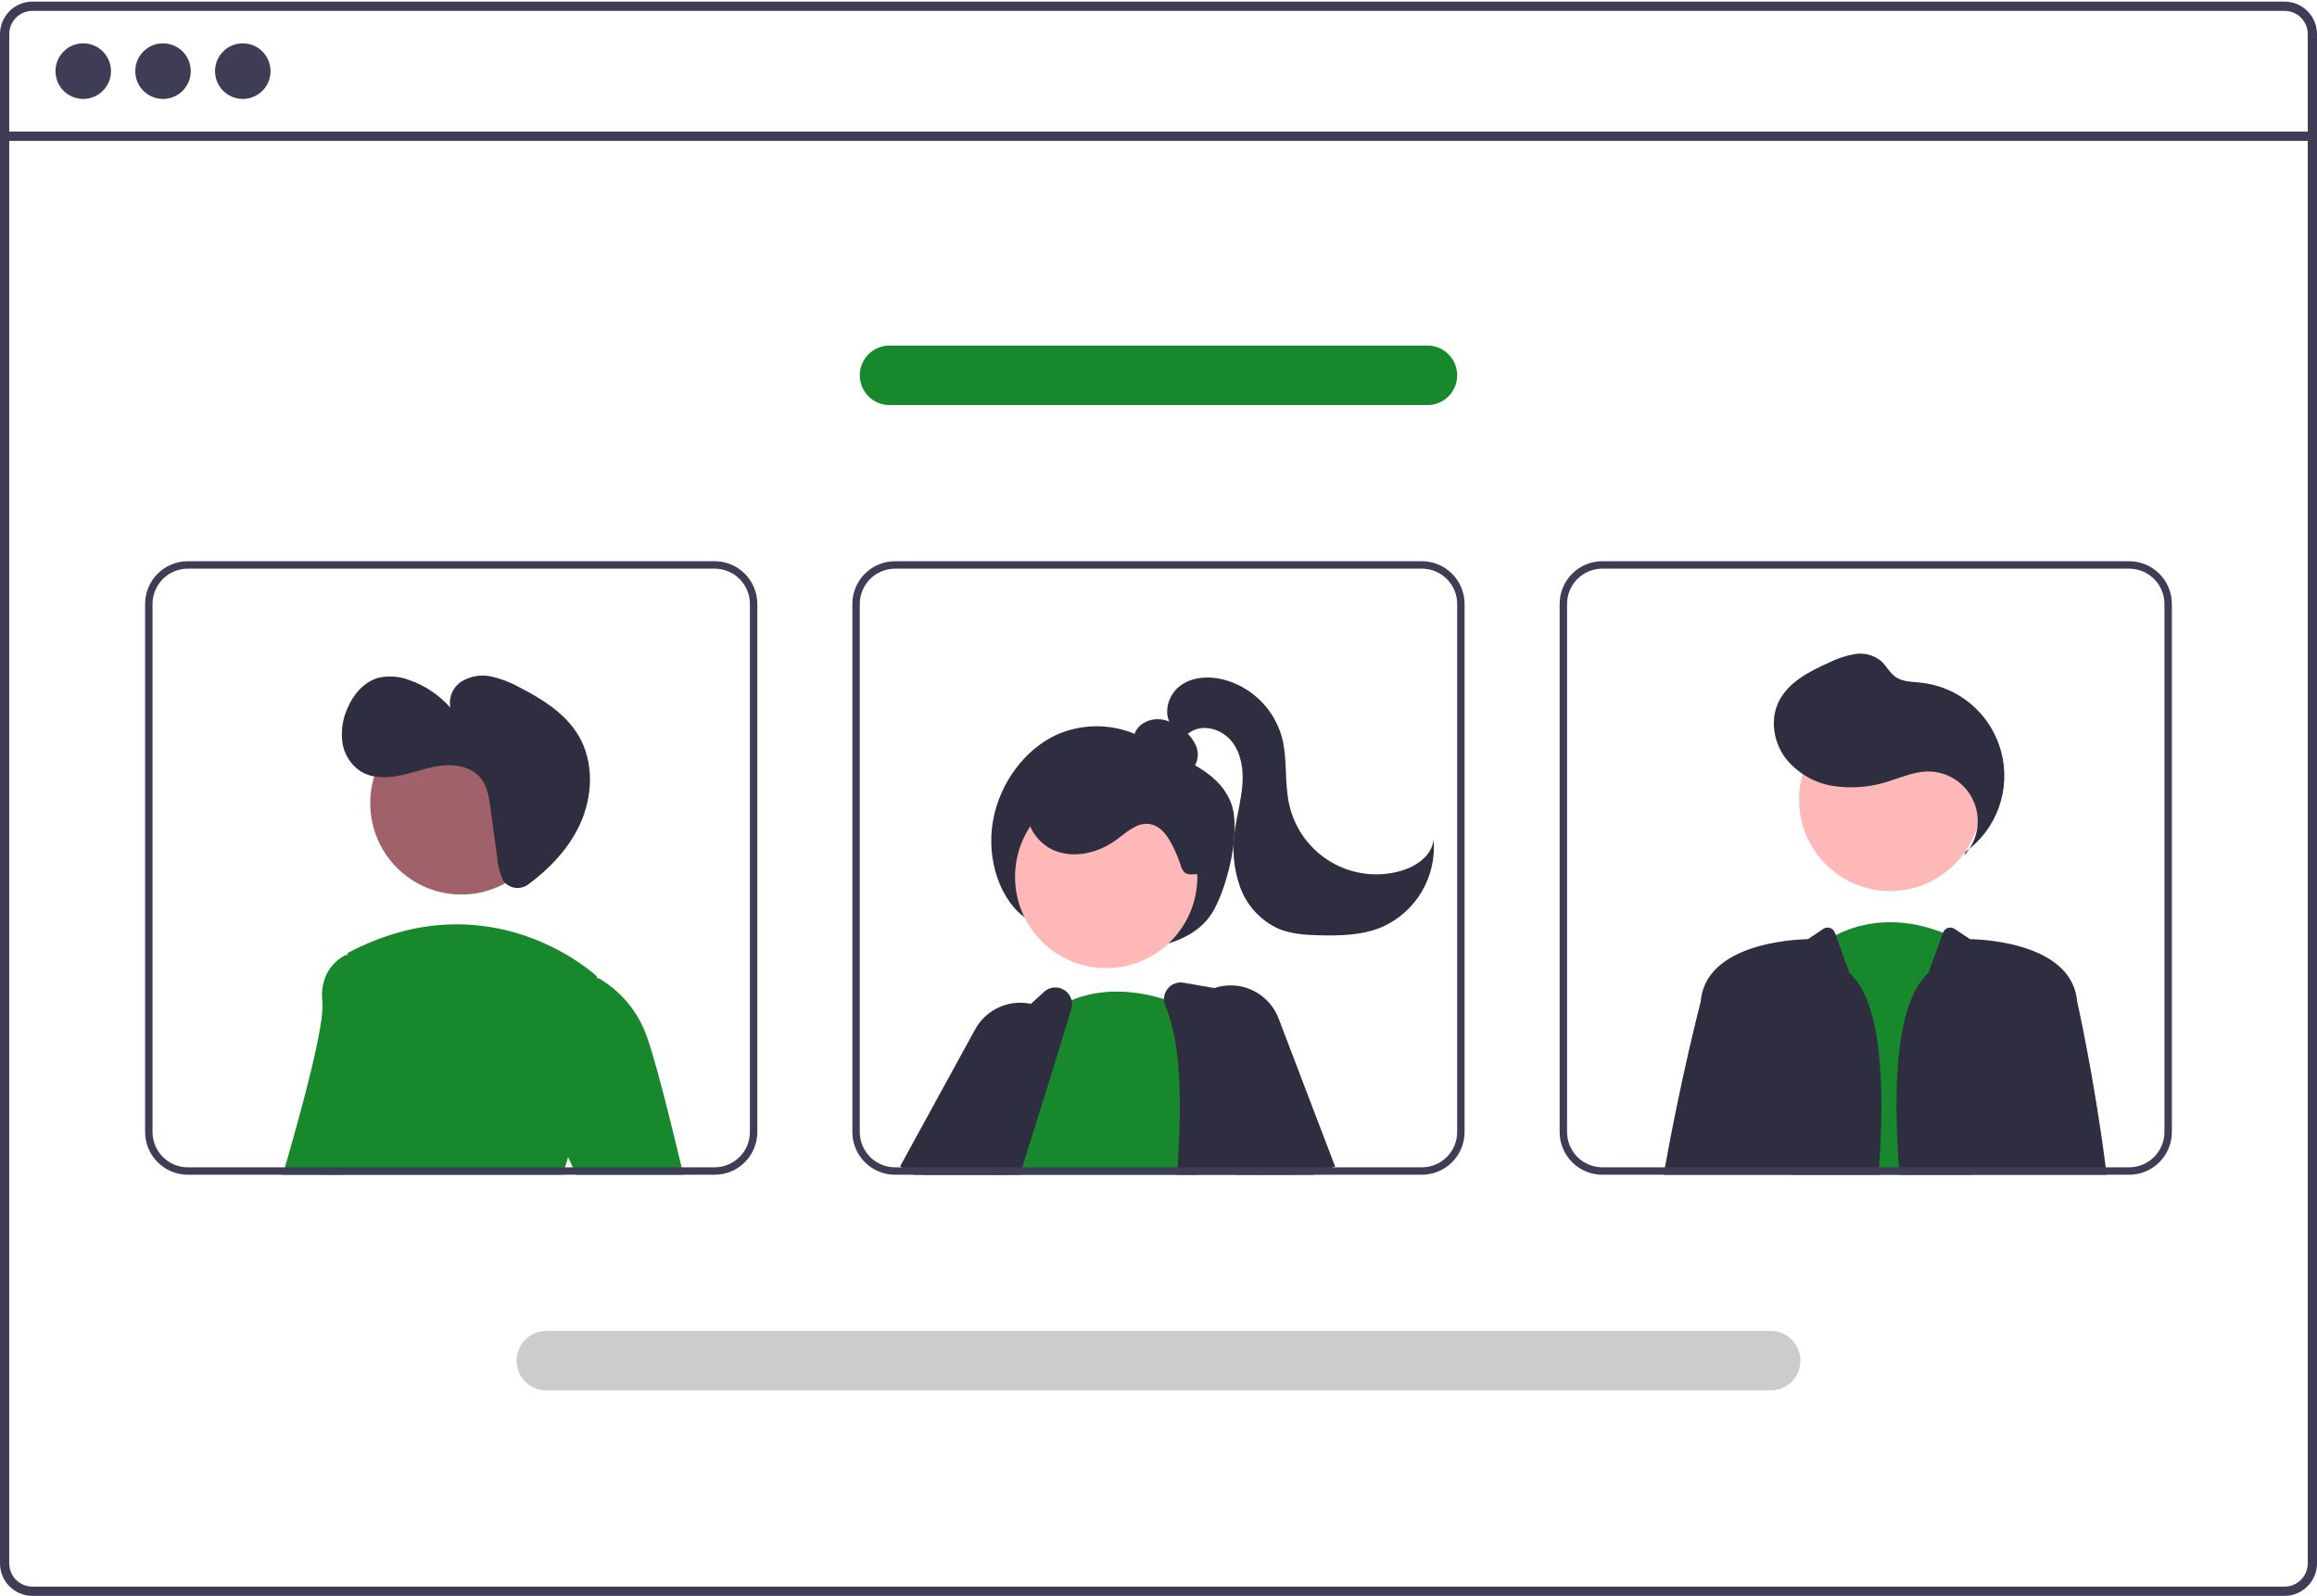 <svg width="302" height="208" viewBox="0 0 302 208" fill="none" xmlns="http://www.w3.org/2000/svg">
<path d="M297.778 0.211H4.217C3.099 0.212 2.027 0.658 1.236 1.45C0.446 2.243 0.001 3.317 0 4.437V203.774C0.001 204.894 0.446 205.969 1.236 206.761C2.027 207.553 3.099 207.999 4.217 208H297.778C298.388 208 298.99 207.867 299.544 207.611C300.097 207.355 300.589 206.982 300.985 206.517C301.018 206.481 301.049 206.442 301.076 206.401C301.328 206.092 301.532 205.748 301.681 205.378C301.893 204.87 302.002 204.325 302 203.774V4.437C301.999 3.316 301.553 2.241 300.762 1.449C299.97 0.656 298.897 0.211 297.778 0.211ZM300.796 203.774C300.796 204.364 300.623 204.94 300.298 205.431C300.009 205.864 299.616 206.217 299.156 206.459C298.73 206.679 298.258 206.794 297.778 206.793H4.217C3.418 206.792 2.652 206.474 2.088 205.908C1.523 205.342 1.205 204.574 1.204 203.774V4.437C1.205 3.637 1.523 2.87 2.088 2.304C2.652 1.738 3.418 1.419 4.217 1.418H297.778C298.578 1.418 299.344 1.736 299.91 2.302C300.476 2.868 300.795 3.636 300.796 4.437V203.774Z" fill="#3F3D56"/>
<path d="M301.395 17.149H0.601V18.357H301.395V17.149Z" fill="#3F3D56"/>
<path d="M10.848 12.896C12.846 12.896 14.465 11.274 14.465 9.272C14.465 7.27 12.846 5.648 10.848 5.648C8.851 5.648 7.232 7.27 7.232 9.272C7.232 11.274 8.851 12.896 10.848 12.896Z" fill="#3F3D56"/>
<path d="M21.247 12.896C23.244 12.896 24.863 11.274 24.863 9.272C24.863 7.27 23.244 5.648 21.247 5.648C19.249 5.648 17.63 7.27 17.63 9.272C17.63 11.274 19.249 12.896 21.247 12.896Z" fill="#3F3D56"/>
<path d="M31.645 12.896C33.642 12.896 35.262 11.274 35.262 9.272C35.262 7.27 33.642 5.648 31.645 5.648C29.648 5.648 28.028 7.27 28.028 9.272C28.028 11.274 29.648 12.896 31.645 12.896Z" fill="#3F3D56"/>
<path d="M133.953 119.851C130.336 117.492 128.537 112.008 129.423 106.993C130.31 101.979 133.647 97.659 137.649 95.796C139.595 94.917 141.729 94.537 143.858 94.688C145.988 94.84 148.047 95.519 149.849 96.665C153.519 98.914 158.708 100.145 160.451 104.644C161.79 108.1 160.091 115.12 158.289 118.478C156.731 121.38 153.771 122.707 150.99 123.284C147.914 123.913 144.738 123.872 141.679 123.164C138.619 122.457 135.747 121.099 133.256 119.184L133.953 119.851Z" fill="#2F2E41"/>
<path d="M132.067 146.486L129.175 151.483L128.793 152.142L128.236 153.111H119.71L120.286 152.142L121.775 149.627L125.248 143.753L129.179 145.328L132.067 146.486Z" fill="#FFB8B8"/>
<path d="M119.072 153.111L117.514 152.142L117.321 152.021L127.095 134.172C127.515 133.399 128.084 132.718 128.769 132.167C129.454 131.617 130.241 131.208 131.085 130.964C132.15 130.646 133.278 130.604 134.364 130.843C134.997 130.977 135.607 131.205 136.173 131.521C136.405 131.649 136.63 131.791 136.845 131.948C137.671 132.528 138.351 133.295 138.828 134.186C139.396 135.23 139.676 136.406 139.641 137.594C139.605 138.782 139.254 139.94 138.625 140.947L134.857 146.981L131.636 152.142L131.032 153.111H119.072Z" fill="#2F2E41"/>
<path d="M144.184 126.186C150.744 126.186 156.062 120.857 156.062 114.283C156.062 107.709 150.744 102.38 144.184 102.38C137.623 102.38 132.305 107.709 132.305 114.283C132.305 120.857 137.623 126.186 144.184 126.186Z" fill="#FFB8B8"/>
<path d="M156.108 153.111H129.407L129.528 152.767C129.46 152.559 129.397 152.35 129.339 152.142C129.276 151.924 129.223 151.701 129.175 151.483C128.741 149.454 128.742 147.356 129.179 145.328C130.655 138.068 136.54 132.17 136.54 132.17C136.642 132.093 136.743 132.02 136.845 131.947C137.721 131.305 138.671 130.771 139.674 130.358C144.046 128.541 148.631 129.272 151.711 130.212C152.784 130.538 153.833 130.938 154.85 131.41C155.208 131.579 155.402 131.686 155.402 131.686L155.706 140.995L156.074 152.142L156.108 153.111Z" fill="#17882C"/>
<path d="M168.46 152.142L166.419 141.742L164.358 131.255C164.272 130.821 164.058 130.424 163.743 130.116C163.428 129.807 163.027 129.601 162.593 129.524L158.279 128.778L154.265 128.085C153.878 128.015 153.479 128.053 153.112 128.194C152.744 128.335 152.422 128.574 152.181 128.885C151.879 129.261 151.714 129.73 151.711 130.213C151.711 130.511 151.772 130.806 151.89 131.08C153.985 135.975 154.023 143.724 153.491 152.142C153.467 152.462 153.448 152.786 153.423 153.111H168.653L168.46 152.142Z" fill="#2F2E41"/>
<path d="M139.674 130.358C139.585 130.005 139.41 129.68 139.165 129.412C138.92 129.144 138.612 128.941 138.269 128.822C137.926 128.703 137.559 128.671 137.201 128.729C136.842 128.788 136.504 128.934 136.216 129.156L134.364 130.843L126.781 137.763C126.544 137.976 126.359 138.239 126.239 138.534C125.383 140.584 123.715 144.63 121.775 149.627C121.461 150.441 121.137 151.279 120.803 152.142C120.687 152.462 120.561 152.786 120.435 153.111H132.932C133.034 152.786 133.136 152.462 133.237 152.142C133.793 150.383 134.335 148.657 134.857 146.981C136.385 142.11 137.764 137.686 138.828 134.187C139.123 133.217 139.392 132.322 139.635 131.502C139.749 131.131 139.762 130.736 139.674 130.358Z" fill="#2F2E41"/>
<path d="M171.264 153.111H172.072L171.961 152.84L171.666 152.142L167.115 141.32L166.419 141.742L160.828 145.13L163.696 152.142L164.092 153.111H168.653H171.264Z" fill="#FFB8B8"/>
<path d="M166.651 132.737C166.035 131.122 164.82 129.808 163.26 129.07C161.699 128.333 159.915 128.228 158.279 128.778C158.07 128.847 157.865 128.928 157.665 129.02C156.519 129.532 155.543 130.361 154.85 131.41C154.568 131.828 154.335 132.279 154.159 132.752C153.845 133.573 153.696 134.449 153.722 135.328C153.748 136.207 153.947 137.073 154.309 137.874L155.706 140.995L160.707 152.142L161.142 153.111H171.264L171.961 152.84L173.77 152.142L174.021 152.045L166.651 132.737Z" fill="#2F2E41"/>
<path d="M153.513 100.612C153.927 100.737 154.37 100.721 154.774 100.567C155.178 100.414 155.521 100.131 155.748 99.762C155.963 99.387 156.09 98.967 156.119 98.535C156.147 98.103 156.076 97.67 155.912 97.27C155.575 96.47 155.043 95.768 154.366 95.227C153.597 94.53 152.661 94.044 151.65 93.818C151.144 93.709 150.621 93.71 150.116 93.821C149.611 93.933 149.136 94.151 148.722 94.463C148.316 94.784 148.016 95.22 147.858 95.714C147.701 96.208 147.694 96.738 147.839 97.236C148.147 98.13 148.98 98.728 149.812 99.174C151.463 100.058 153.283 100.576 155.15 100.695L153.513 100.612Z" fill="#2F2E41"/>
<path d="M155.823 113.928C153.914 114.191 154.159 113.217 153.394 111.444C152.629 109.671 151.605 107.566 149.686 107.386C148.113 107.239 146.817 108.499 145.543 109.435C143.271 111.103 140.211 111.919 137.578 110.919C134.945 109.918 133.115 106.774 134.114 104.136C134.425 103.407 134.882 102.751 135.457 102.206C136.031 101.662 136.711 101.242 137.455 100.971C138.946 100.44 140.529 100.22 142.108 100.324C145.62 100.436 149.065 101.32 152.199 102.912C154.361 104.013 156.467 105.589 157.288 107.877C158.108 110.164 158.648 113.379 156.302 113.998L155.823 113.928Z" fill="#2F2E41"/>
<path d="M152.537 94.32C151.593 92.673 152.372 90.414 153.916 89.314C155.461 88.214 157.532 88.106 159.376 88.547C161.198 89.007 162.868 89.94 164.218 91.251C165.567 92.561 166.549 94.205 167.065 96.016C167.847 98.895 167.382 101.988 168.045 104.897C168.398 106.448 169.064 107.91 170.002 109.193C170.94 110.476 172.131 111.553 173.5 112.358C174.869 113.163 176.388 113.678 177.964 113.872C179.539 114.067 181.138 113.936 182.661 113.487C184.645 112.904 186.661 111.484 186.856 109.422C187.061 111.79 186.522 114.164 185.315 116.21C184.107 118.257 182.291 119.874 180.12 120.834C177.564 121.903 174.713 121.972 171.945 121.901C170.14 121.855 168.295 121.746 166.631 121.046C165.479 120.52 164.444 119.769 163.586 118.836C162.727 117.904 162.064 116.809 161.633 115.617C160.786 113.219 160.557 110.646 160.968 108.136C161.24 106.184 161.782 104.271 161.934 102.305C162.085 100.34 161.798 98.242 160.589 96.687C159.379 95.132 157.07 94.338 155.351 95.296C154.66 95.681 154.102 96.31 153.352 96.558C152.601 96.807 151.537 96.37 151.606 95.581L152.537 94.32Z" fill="#2F2E41"/>
<path d="M233.594 153.111L233.686 152.142L236.414 123.704C237.308 123.002 238.268 122.391 239.282 121.877C244.896 119.042 250.313 120.399 253.244 121.572C254.021 121.876 254.771 122.244 255.488 122.672L257.084 152.142L257.137 153.111H233.594Z" fill="#17882C"/>
<path d="M246.368 116.135C252.928 116.135 258.246 110.806 258.246 104.233C258.246 97.659 252.928 92.33 246.368 92.33C239.808 92.33 234.49 97.659 234.49 104.233C234.49 110.806 239.808 116.135 246.368 116.135Z" fill="#FFB8B8"/>
<path d="M256.006 111.49C256.889 110.558 257.475 109.383 257.69 108.116C257.905 106.849 257.739 105.546 257.213 104.374C256.686 103.201 255.824 102.212 254.736 101.532C253.647 100.852 252.381 100.512 251.099 100.555C249.457 100.61 247.909 101.284 246.342 101.778C243.966 102.588 241.431 102.817 238.949 102.445C236.453 102.057 234.2 100.724 232.654 98.72C231.185 96.696 230.726 93.889 231.765 91.612C232.963 88.984 235.763 87.536 238.397 86.359C239.459 85.826 240.593 85.453 241.764 85.25C242.35 85.153 242.951 85.177 243.527 85.323C244.103 85.469 244.644 85.732 245.114 86.097C245.854 86.734 246.288 87.693 247.093 88.246C248 88.868 249.178 88.852 250.271 88.962C252.734 89.209 255.064 90.201 256.95 91.808C258.836 93.414 260.19 95.557 260.831 97.953C261.472 100.349 261.369 102.884 260.538 105.22C259.706 107.556 258.184 109.583 256.175 111.032L256.006 111.49Z" fill="#2F2E41"/>
<path d="M241.052 126.801L239.282 121.877L239.171 121.57C239.119 121.425 239.034 121.293 238.923 121.185C238.813 121.077 238.679 120.996 238.532 120.948C238.386 120.899 238.23 120.885 238.077 120.906C237.924 120.926 237.778 120.982 237.65 121.068L235.64 122.41C235.64 122.41 222.751 122.41 221.716 130.159C221.702 130.28 221.683 130.416 221.668 130.561C221.667 130.568 221.666 130.575 221.663 130.581C221.533 131.09 219.1 140.511 217.011 152.142C216.953 152.462 216.895 152.786 216.837 153.111H244.843C245.755 141.427 245.245 130.564 241.052 126.801Z" fill="#2F2E41"/>
<path d="M274.461 152.142C272.932 140.21 270.746 130.561 270.746 130.561C270.727 130.416 270.708 130.28 270.693 130.159C269.663 122.41 256.774 122.41 256.774 122.41L254.766 121.068C254.637 120.982 254.491 120.927 254.338 120.906C254.185 120.885 254.029 120.9 253.883 120.948C253.736 120.997 253.602 121.078 253.491 121.186C253.381 121.294 253.296 121.426 253.244 121.572L251.363 126.801C247.169 130.564 246.66 141.427 247.571 153.111L274.581 153.111C274.543 152.786 274.499 152.462 274.461 152.142Z" fill="#2F2E41"/>
<path d="M47.601 124.974L44.729 152.142L44.627 153.111H36.855C36.947 152.796 37.039 152.471 37.136 152.142C39.341 144.562 42.344 133.498 42.02 130.566C41.513 125.991 45.067 124.465 45.067 124.465L45.29 124.508L47.601 124.974Z" fill="#17882C"/>
<path d="M60.135 116.588C66.695 116.588 72.014 111.259 72.014 104.685C72.014 98.111 66.695 92.782 60.135 92.782C53.575 92.782 48.257 98.111 48.257 104.685C48.257 111.259 53.575 116.588 60.135 116.588Z" fill="#A0616A"/>
<path d="M75.511 147.344C74.912 148.451 74.422 149.613 74.046 150.814C73.906 151.241 73.77 151.686 73.644 152.142C73.553 152.457 73.471 152.782 73.388 153.111H42.059C42.103 152.791 42.141 152.467 42.185 152.142C43.786 139.469 45.081 126.607 45.29 124.508C45.309 124.31 45.319 124.208 45.319 124.208C64.093 114.293 77.794 127.261 77.794 127.261C77.794 127.261 77.813 127.353 77.843 127.533C78.142 129.345 79.671 139.929 75.511 147.344Z" fill="#17882C"/>
<path d="M74.046 150.814L71.957 146.326L72.465 128.531L77.843 127.533L78.031 127.499C80.811 129.118 82.962 131.632 84.135 134.632C85.179 137.249 87.167 145.12 88.845 152.142C88.922 152.467 89 152.791 89.077 153.111H75.115L74.665 152.142L74.046 150.814Z" fill="#17882C"/>
<path d="M93.154 73.148H24.47C22.996 73.15 21.584 73.737 20.542 74.781C19.5 75.825 18.914 77.24 18.913 78.716V147.543C18.914 149.019 19.5 150.434 20.542 151.478C21.584 152.522 22.996 153.109 24.47 153.111H93.154C94.628 153.11 96.04 152.523 97.082 151.479C98.124 150.435 98.71 149.019 98.711 147.543V78.716C98.71 77.24 98.124 75.824 97.082 74.78C96.04 73.736 94.628 73.149 93.154 73.148ZM97.744 147.543C97.743 148.762 97.259 149.931 96.398 150.794C95.538 151.656 94.371 152.141 93.154 152.142H24.47C23.253 152.14 22.087 151.655 21.226 150.793C20.366 149.931 19.882 148.762 19.88 147.543V78.716C19.882 77.497 20.366 76.328 21.226 75.466C22.087 74.604 23.253 74.119 24.47 74.117H93.154C94.371 74.118 95.538 74.603 96.398 75.465C97.259 76.327 97.743 77.497 97.744 78.716V147.543ZM44.728 152.142L44.627 153.111H73.388C73.47 152.782 73.553 152.457 73.644 152.142H44.728Z" fill="#3F3D56"/>
<path d="M185.338 73.148H116.654C115.18 73.15 113.768 73.737 112.726 74.781C111.684 75.825 111.098 77.24 111.097 78.716V147.543C111.098 149.019 111.684 150.434 112.726 151.478C113.768 152.522 115.18 153.109 116.654 153.111H185.338C186.811 153.11 188.224 152.523 189.266 151.479C190.308 150.435 190.894 149.019 190.895 147.543V78.716C190.894 77.24 190.308 75.824 189.266 74.78C188.224 73.736 186.811 73.149 185.338 73.148ZM189.928 147.543C189.926 148.762 189.443 149.931 188.582 150.794C187.722 151.656 186.555 152.141 185.338 152.142H116.654C115.437 152.14 114.27 151.655 113.41 150.793C112.55 149.931 112.066 148.762 112.064 147.543V78.716C112.066 77.497 112.55 76.328 113.41 75.466C114.27 74.604 115.437 74.119 116.654 74.117H185.338C186.555 74.118 187.722 74.603 188.582 75.465C189.443 76.327 189.926 77.497 189.928 78.716V147.543ZM129.339 152.142C129.397 152.35 129.46 152.559 129.528 152.767L129.407 153.111H153.423C153.448 152.786 153.467 152.462 153.491 152.142H129.339Z" fill="#3F3D56"/>
<path d="M277.527 73.148H208.842C207.369 73.149 205.956 73.736 204.914 74.78C203.872 75.824 203.286 77.24 203.285 78.716V147.543C203.286 149.019 203.872 150.435 204.914 151.479C205.956 152.523 207.369 153.11 208.842 153.111H277.527C279 153.109 280.412 152.522 281.454 151.478C282.496 150.434 283.082 149.019 283.084 147.543V78.716C283.082 77.24 282.496 75.825 281.454 74.781C280.412 73.737 279 73.15 277.527 73.148ZM282.116 147.543C282.114 148.762 281.63 149.931 280.77 150.793C279.91 151.655 278.743 152.14 277.527 152.142H208.842C207.625 152.141 206.459 151.656 205.598 150.794C204.737 149.931 204.254 148.762 204.253 147.543V78.716C204.254 77.497 204.737 76.327 205.598 75.465C206.459 74.603 207.625 74.118 208.842 74.117H277.527C278.743 74.119 279.91 74.604 280.77 75.466C281.63 76.328 282.114 77.497 282.116 78.716V147.543ZM244.916 152.142C244.892 152.462 244.867 152.786 244.843 153.111H265.683C265.721 152.791 265.765 152.467 265.804 152.142H244.916Z" fill="#3F3D56"/>
<path d="M230.796 181.219H71.2C70.174 181.219 69.19 180.811 68.464 180.084C67.738 179.357 67.331 178.371 67.331 177.342C67.331 176.314 67.738 175.328 68.464 174.601C69.19 173.874 70.174 173.465 71.2 173.465H230.796C231.822 173.465 232.807 173.874 233.532 174.601C234.258 175.328 234.665 176.314 234.665 177.342C234.665 178.371 234.258 179.357 233.532 180.084C232.807 180.811 231.822 181.219 230.796 181.219Z" fill="#CCCCCC"/>
<path d="M186.061 52.793H115.935C114.909 52.793 113.925 52.385 113.199 51.658C112.474 50.931 112.066 49.945 112.066 48.916C112.066 47.888 112.474 46.902 113.199 46.175C113.925 45.448 114.909 45.039 115.935 45.039H186.061C187.087 45.039 188.071 45.448 188.797 46.175C189.522 46.902 189.93 47.888 189.93 48.916C189.93 49.945 189.522 50.931 188.797 51.658C188.071 52.385 187.087 52.793 186.061 52.793Z" fill="#17882C"/>
<path d="M65.817 115.055C66.219 115.453 66.751 115.692 67.315 115.728C67.878 115.764 68.436 115.595 68.886 115.252C71.685 113.173 74.143 110.584 75.597 107.427C77.264 103.81 77.45 99.37 75.441 95.932C73.742 93.025 70.743 91.149 67.753 89.609C66.592 88.953 65.342 88.47 64.042 88.176C62.728 87.885 61.352 88.108 60.196 88.798C59.63 89.153 59.185 89.671 58.917 90.284C58.65 90.897 58.573 91.577 58.697 92.234C57.261 90.592 55.422 89.355 53.361 88.645C52.064 88.137 50.644 88.034 49.287 88.349C47.39 88.888 46.005 90.577 45.247 92.402C44.635 93.79 44.423 95.322 44.637 96.824C44.749 97.572 45.017 98.287 45.422 98.924C45.828 99.562 46.363 100.107 46.992 100.524C48.561 101.496 50.562 101.426 52.363 101.029C54.164 100.632 55.908 99.941 57.744 99.766C59.58 99.591 61.625 100.05 62.742 101.52C63.529 102.556 63.731 103.909 63.908 105.198L64.827 111.905C64.902 112.875 65.149 113.824 65.557 114.707C65.627 114.835 65.715 114.952 65.817 115.055Z" fill="#2F2E41"/>
</svg>
